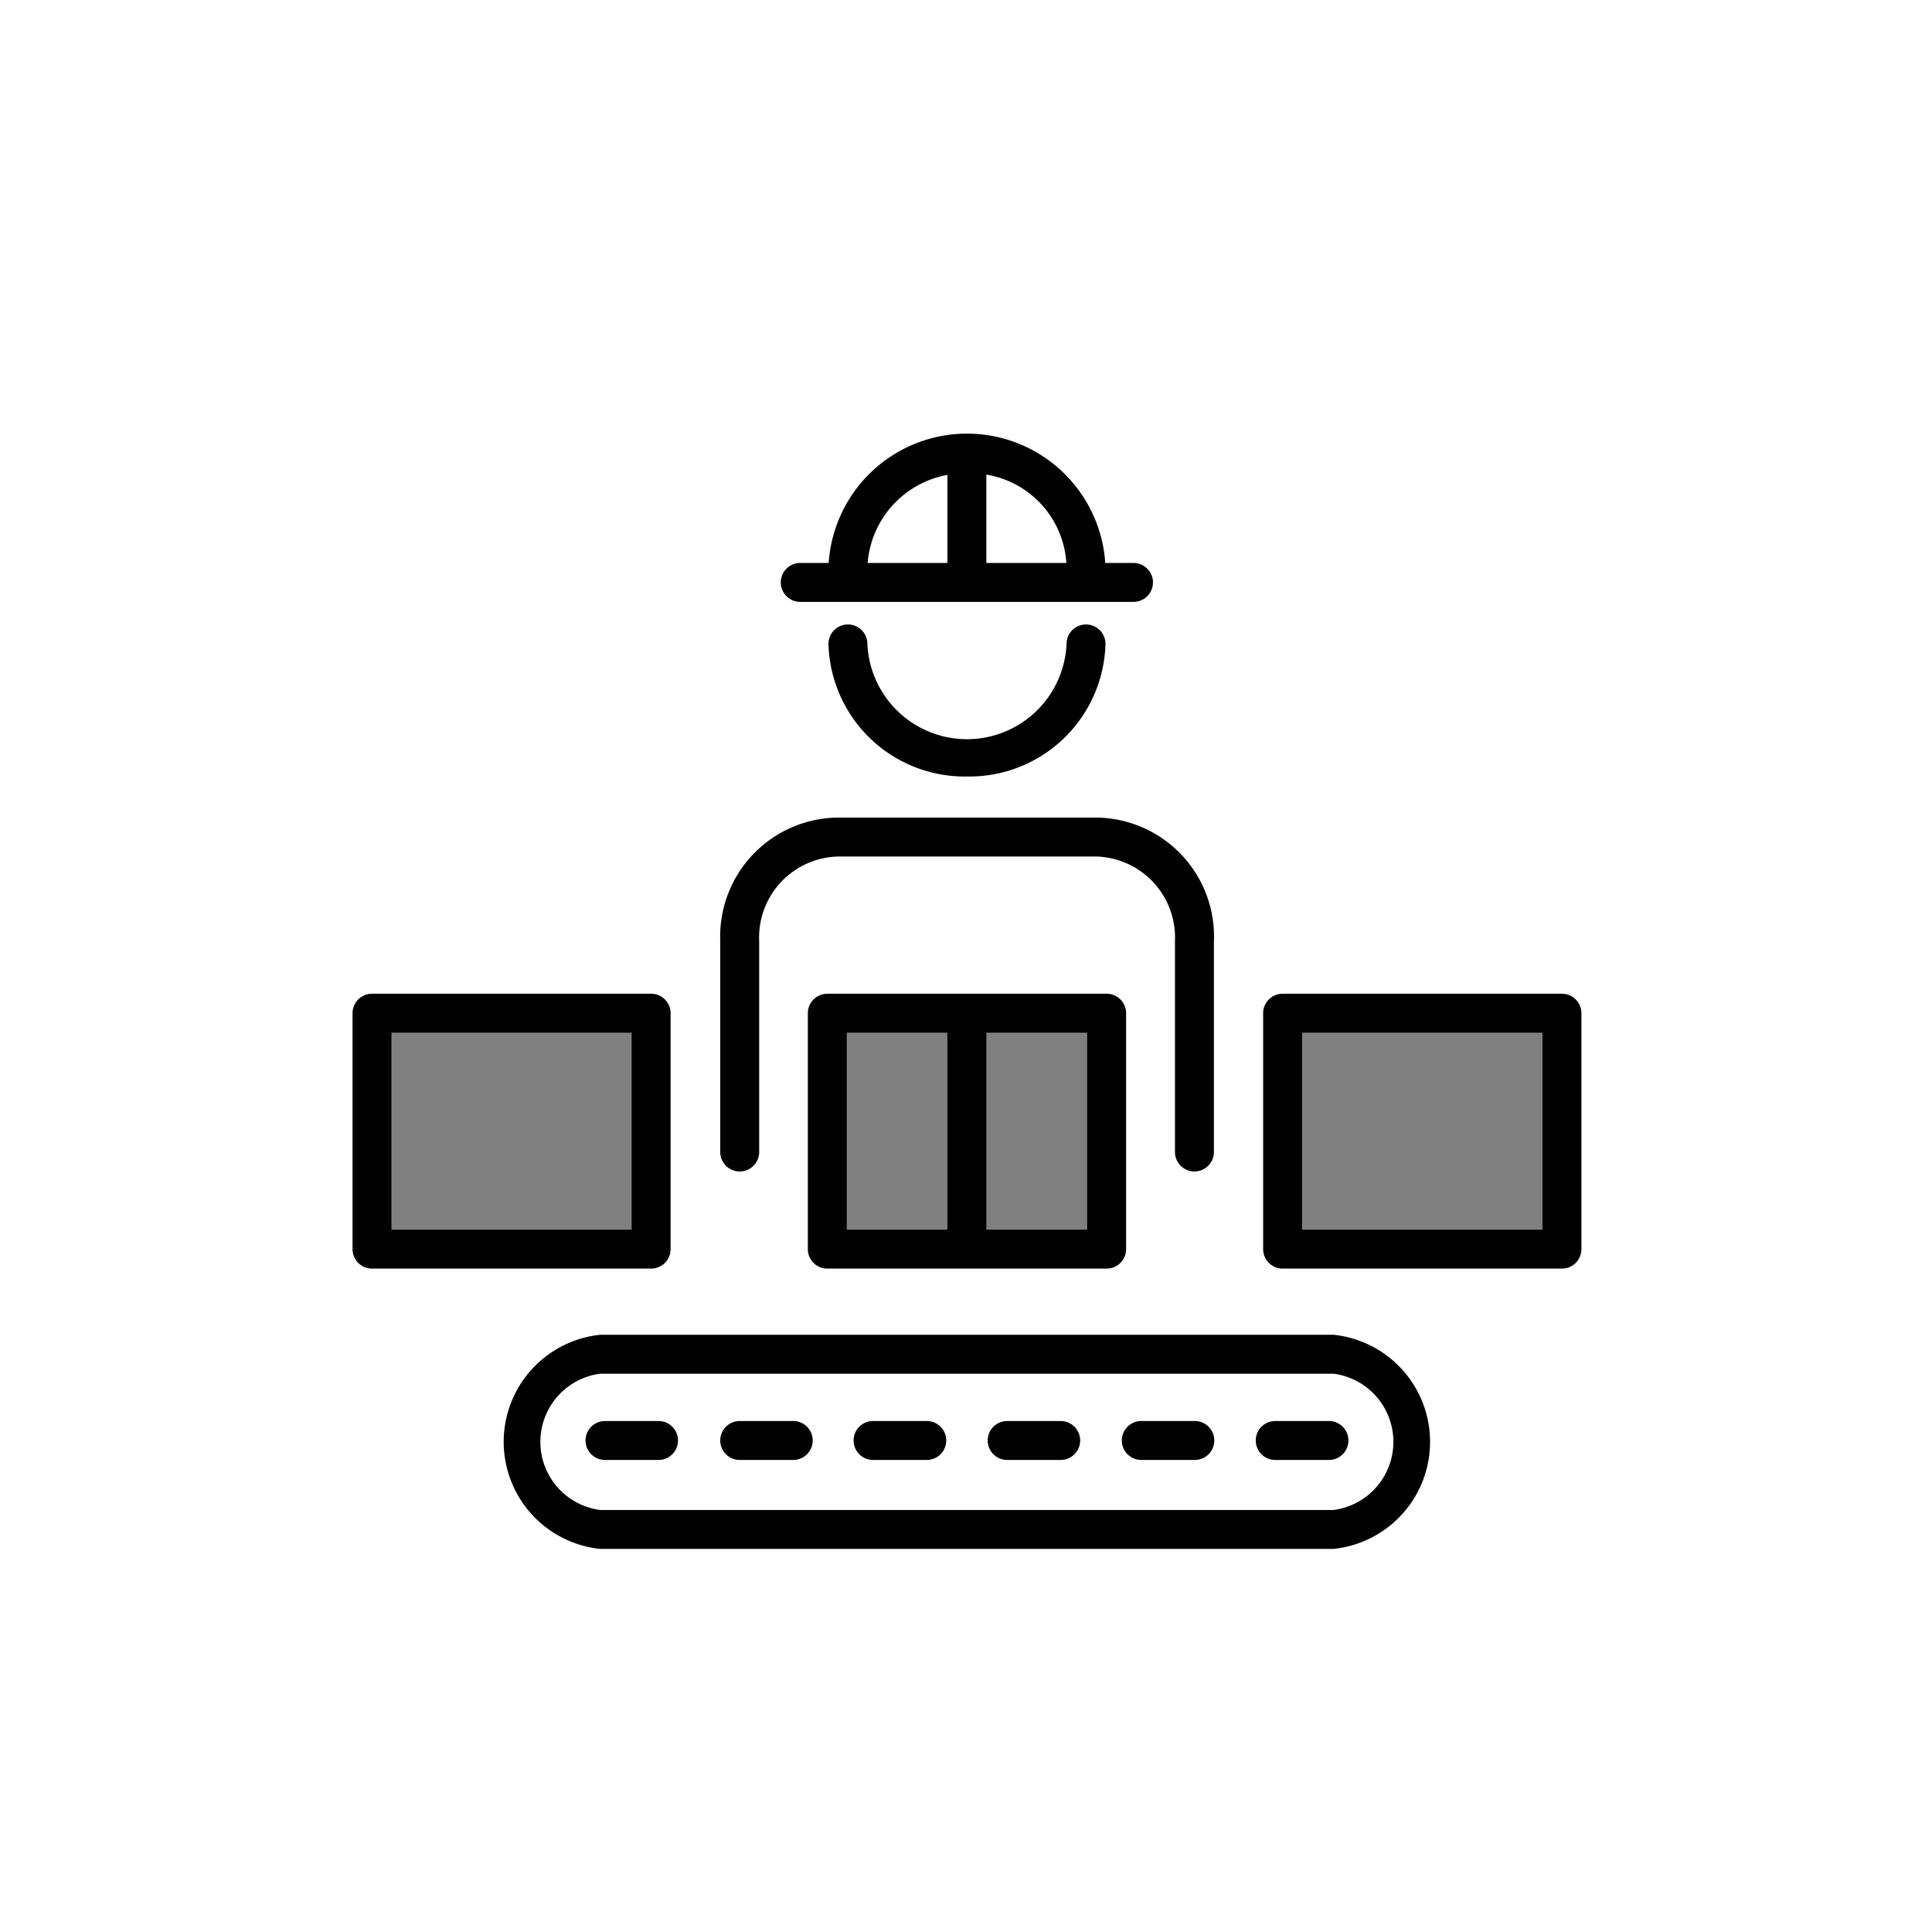 <svg class="triumph-svg-icon" xmlns="http://www.w3.org/2000/svg" width="1.38in" height="1.38in" viewBox="0 0 99.25 99.25">
  <defs>
    <style>
      .cls-1 {
        fill: #808080;
      }

      .cls-2 {
        fill: #000000;
      }
    </style>
  </defs>
  <g>
    <g>
      <g>
        <rect class="cls-1" x="19.11" y="52.05" width="14.35" height="12.12"/>
        <path class="cls-2" d="M33.45,65.17H19.11a1,1,0,0,1-1-1V52.05a1,1,0,0,1,1-1H33.45a1,1,0,0,1,1,1V64.17A1,1,0,0,1,33.45,65.17Zm-13.34-2H32.45V53.05H20.11Z"/>
      </g>
      <g>
        <rect class="cls-1" x="42.5" y="52.05" width="14.35" height="12.12"/>
        <path class="cls-2" d="M56.85,65.17H42.5a1,1,0,0,1-1-1V52.05a1,1,0,0,1,1-1H56.85a1,1,0,0,1,1,1V64.17A1,1,0,0,1,56.85,65.17Zm-13.35-2H55.85V53.05H43.5Z"/>
      </g>
      <g>
        <rect class="cls-1" x="65.89" y="52.05" width="14.35" height="12.12"/>
        <path class="cls-2" d="M80.24,65.17H65.89a1,1,0,0,1-1-1V52.05a1,1,0,0,1,1-1H80.24a1,1,0,0,1,1,1V64.17A1,1,0,0,1,80.24,65.17Zm-13.35-2H79.24V53.05H66.89Z"/>
      </g>
    </g>
    <path class="cls-2" d="M68.51,79.57H30.83a5.53,5.53,0,0,1,0-11H68.51a5.53,5.53,0,0,1,0,11Zm-37.68-9a3.53,3.53,0,0,0,0,7H68.51a3.53,3.53,0,0,0,0-7Z"/>
    <g>
      <path class="cls-2" d="M40.72,75H38a1,1,0,0,1,0-2h2.75a1,1,0,0,1,0,2Z"/>
      <path class="cls-2" d="M33.83,75H31.08a1,1,0,0,1,0-2h2.75a1,1,0,0,1,0,2Z"/>
      <path class="cls-2" d="M54.49,75H51.74a1,1,0,1,1,0-2h2.75a1,1,0,0,1,0,2Z"/>
      <path class="cls-2" d="M47.61,75H44.85a1,1,0,0,1,0-2h2.76a1,1,0,0,1,0,2Z"/>
      <path class="cls-2" d="M68.27,75H65.51a1,1,0,0,1,0-2h2.76a1,1,0,0,1,0,2Z"/>
      <path class="cls-2" d="M61.38,75H58.63a1,1,0,0,1,0-2h2.75a1,1,0,1,1,0,2Z"/>
    </g>
    <path class="cls-2" d="M49.67,64.41a1,1,0,0,1-1-1V52.69a1,1,0,0,1,2,0V63.41A1,1,0,0,1,49.67,64.41Z"/>
    <path class="cls-2" d="M61.36,60.18a1,1,0,0,1-1-1V48.34A4.16,4.16,0,0,0,56.27,44H43.08A4.16,4.16,0,0,0,39,48.34V59.18a1,1,0,0,1-2,0V48.34A6.11,6.11,0,0,1,43.08,42H56.27a6.11,6.11,0,0,1,6.09,6.39V59.18A1,1,0,0,1,61.36,60.18Z"/>
    <path class="cls-2" d="M49.67,39.89a7,7,0,0,1-7.11-6.81,1,1,0,0,1,2,0,5.12,5.12,0,0,0,10.23,0,1,1,0,0,1,2,0A7,7,0,0,1,49.67,39.89Z"/>
    <path class="cls-2" d="M55.79,30.13a1,1,0,0,1-1-1,4.92,4.92,0,0,0-5.12-4.81,5,5,0,0,0-5.11,4.81,1,1,0,0,1-2,0,7.12,7.12,0,0,1,14.23,0A1,1,0,0,1,55.79,30.13Z"/>
    <path class="cls-2" d="M58.23,30.92H41.11a1,1,0,0,1,0-2H58.23a1,1,0,1,1,0,2Z"/>
    <path class="cls-2" d="M49.67,30.55a1,1,0,0,1-1-1V23.69a1,1,0,1,1,2,0v5.86A1,1,0,0,1,49.67,30.55Z"/>
  </g>
</svg>
